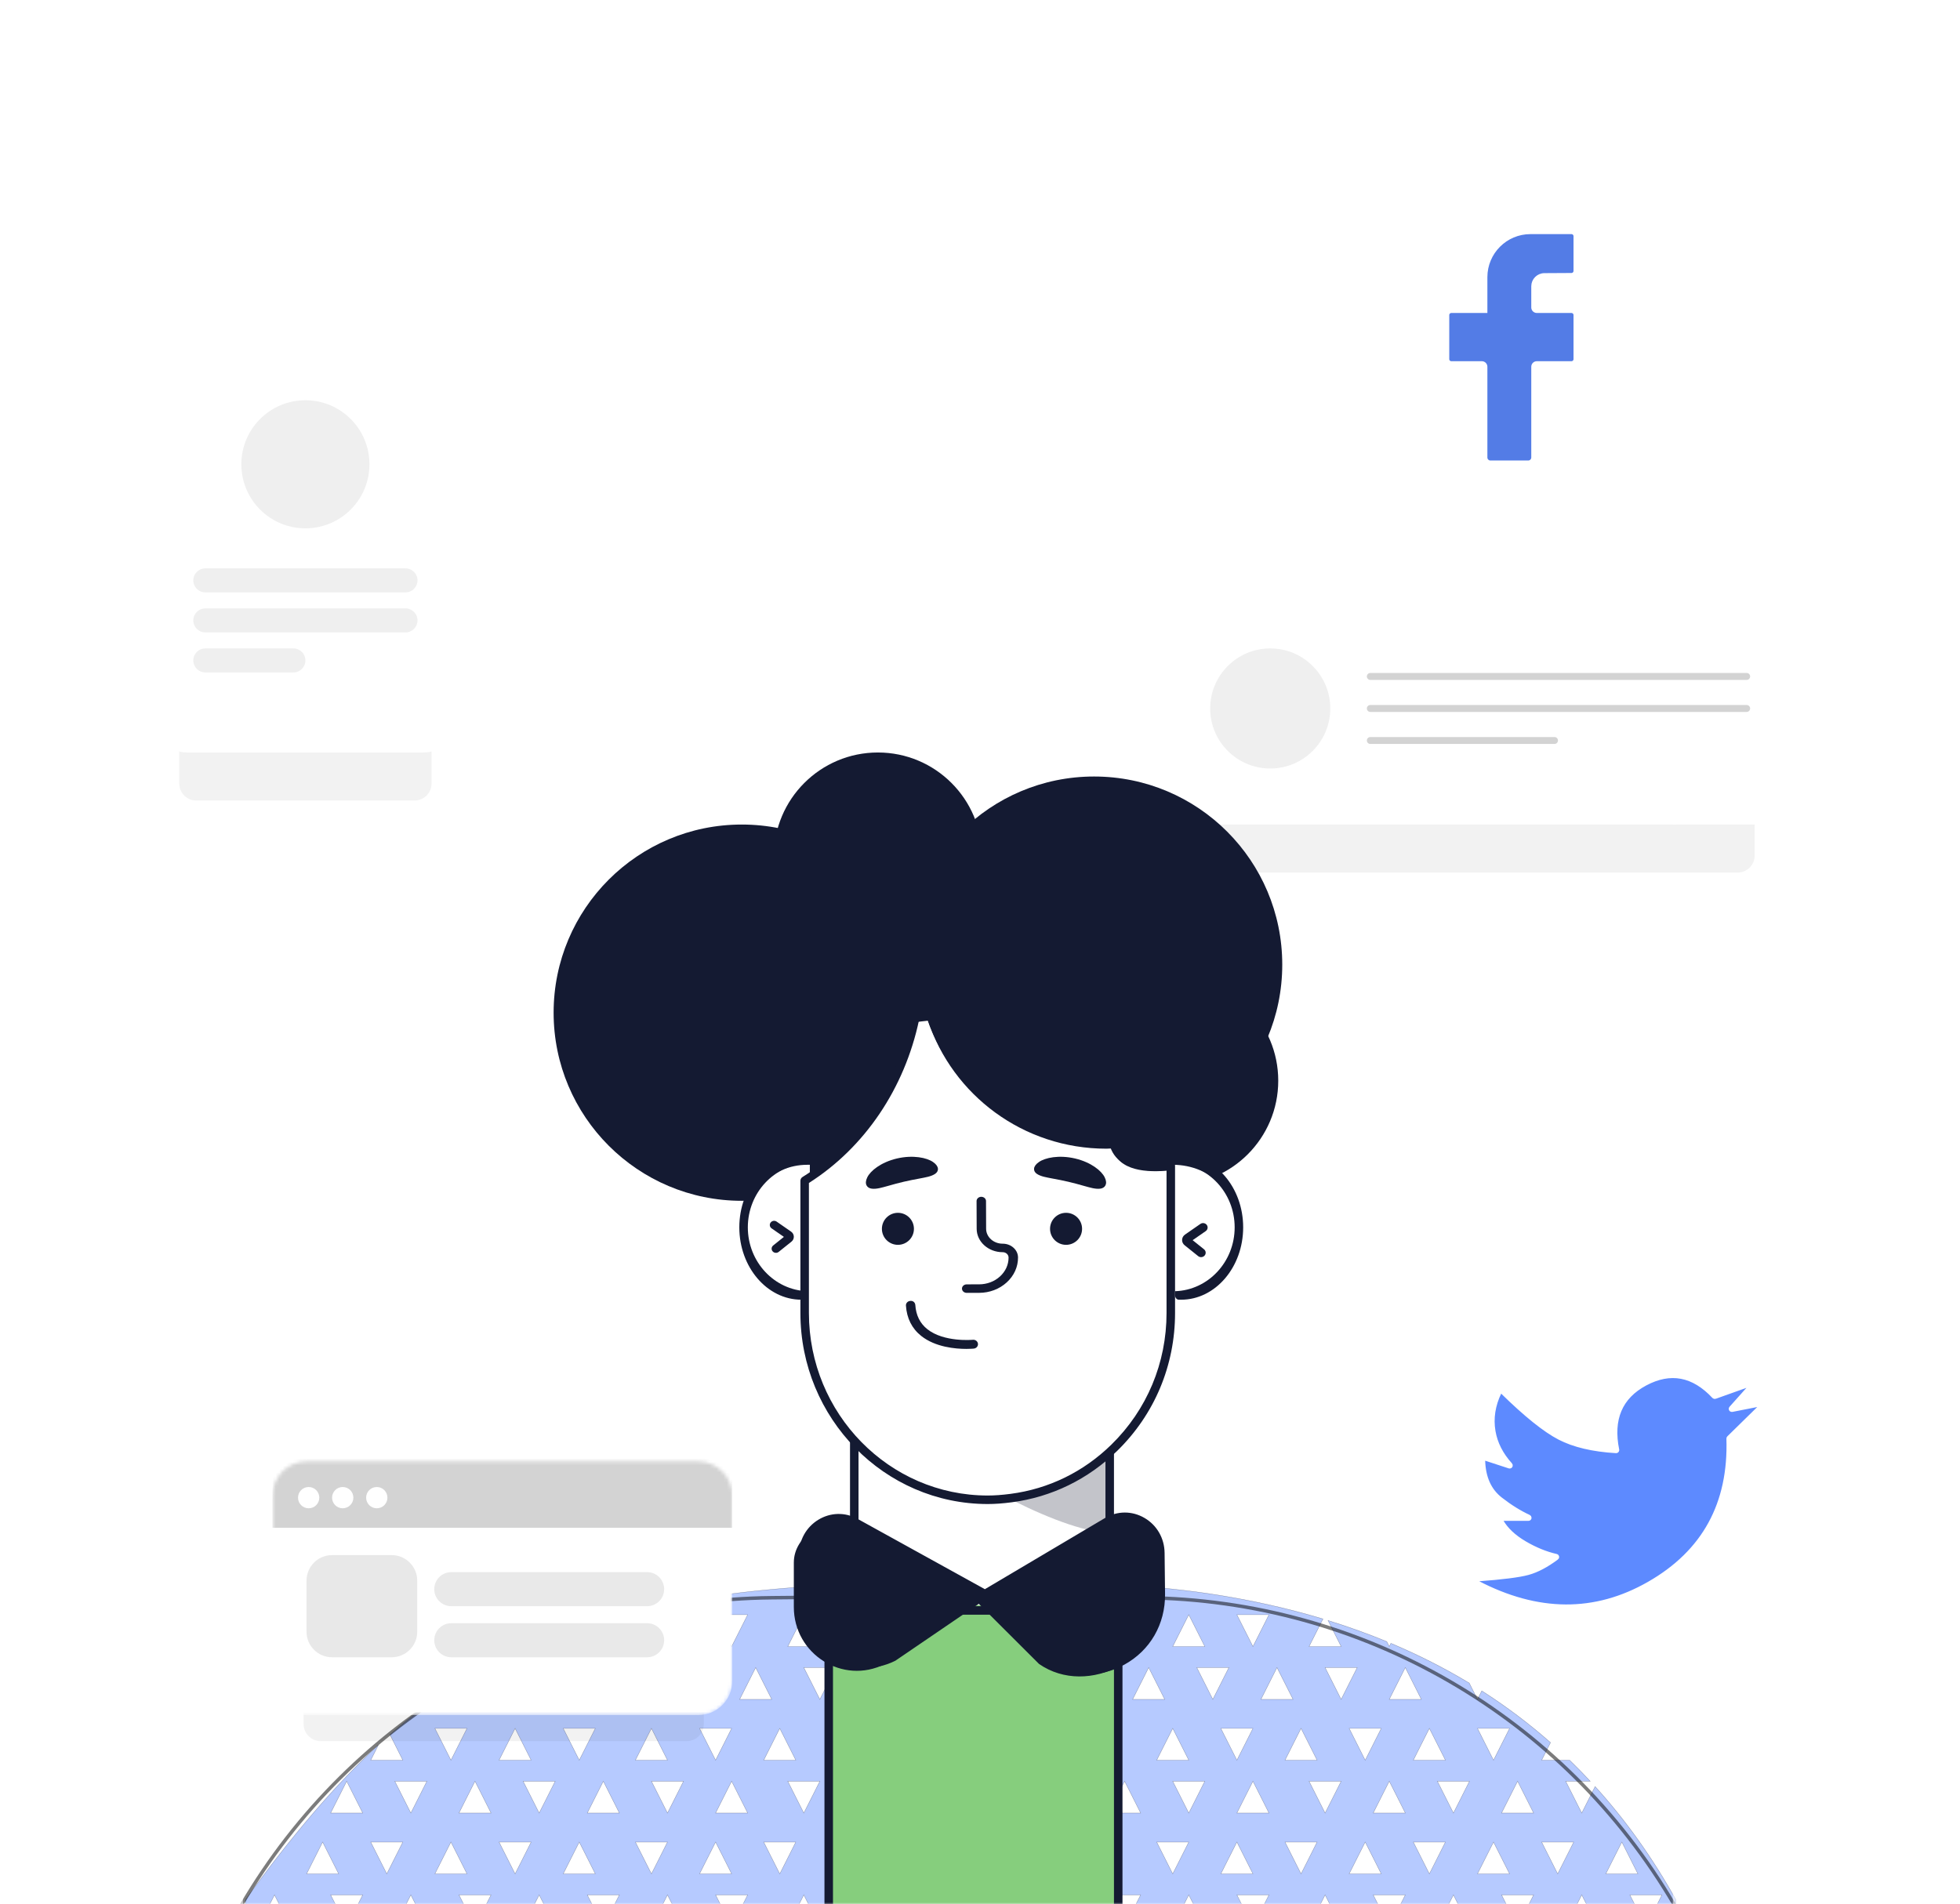 <svg width="565" height="549" viewBox="0 0 565 549" fill="none" xmlns="http://www.w3.org/2000/svg">
<mask id="mask0_176_838" style="mask-type:alpha" maskUnits="userSpaceOnUse" x="0" y="0" width="565" height="549">
<path d="M565 0H0V549H565V0Z" fill="white"/>
</mask>
<g mask="url(#mask0_176_838)">
<path fill-rule="evenodd" clip-rule="evenodd" d="M454.091 78.107V68.1C454.091 67.492 453.598 67 452.991 67H441.176C434.044 67 428.262 72.782 428.262 79.914V89.738H418.372C417.765 89.738 417.272 90.23 417.272 90.838V103.543C417.272 104.15 417.765 104.642 418.372 104.642H427.162C427.77 104.642 428.262 105.135 428.262 105.742V131.898C428.262 132.657 428.877 133.273 429.636 133.273H440.537C441.296 133.273 441.911 132.657 441.911 131.898V105.742C441.911 105.135 442.404 104.642 443.011 104.642H452.991C453.598 104.642 454.091 104.15 454.091 103.543V90.838C454.091 90.23 453.598 89.738 452.991 89.738H443.011C442.404 89.738 441.911 89.246 441.911 88.638V82.55C441.911 80.736 443.377 79.262 445.191 79.251L452.997 79.207C453.602 79.204 454.091 78.712 454.091 78.107Z" fill="#537CE6" stroke="white"/>
<path opacity="0.447" fill-rule="evenodd" clip-rule="evenodd" d="M211.281 459.456C246.485 455.001 311.784 453.992 348.352 459.456C359.96 461.19 370.967 463.626 381.371 466.763L377.36 474.718H386.607L382.824 467.207C388.662 469.014 394.308 471.043 399.763 473.296L400.478 474.718L400.947 473.79C408.887 477.134 416.417 480.955 423.537 485.255L425.908 489.958L427.148 487.498C434.168 491.985 440.773 496.956 446.964 502.411L444.403 507.49L452.465 507.489C454.496 509.454 456.479 511.476 458.413 513.554L451.339 513.556L455.962 522.729L459.817 515.081C468.611 524.772 476.379 535.66 483.119 547.744L483.118 563.858L476.769 563.86L481.393 573.033L483.118 569.606L483.119 590.727L394.426 588.404L393.738 587.883L398.166 579.099H388.919L393.104 587.404L380.604 577.948V588.404H142.17V577.948L130.893 586.476L134.616 579.099H125.368L129.584 587.468L128.348 588.404H70.755L70.754 588.271L79.131 588.272L74.507 579.099L70.754 586.543V566.717L72.196 563.86L70.754 563.858L70.755 547.744C84.143 529.179 96.924 514.291 109.096 503.082L106.873 507.49H116.121L112.404 500.113C115.849 497.103 119.243 494.393 122.588 491.983C125.383 489.97 128.346 487.797 131.687 485.55L132.754 484.839C137.787 481.514 143.685 478.049 151.115 474.717L160.046 474.718L158.504 471.659C162.119 470.279 166.053 468.94 170.358 467.662L173.917 474.718L178.541 465.545L178.078 465.545C187.448 463.173 198.381 461.088 211.281 459.456ZM472.145 579.099H462.898L467.522 588.272L472.145 579.099ZM449.027 579.099L444.403 588.272H453.65L449.027 579.099ZM435.156 579.099H425.908L430.532 588.272L435.156 579.099ZM412.037 579.099L407.414 588.272H416.661L412.037 579.099ZM375.048 579.099L370.424 588.272H379.671L375.048 579.099ZM361.177 579.099H351.929L356.553 588.272L361.177 579.099ZM338.058 579.099L333.434 588.272H342.682L338.058 579.099ZM321.875 579.099H312.628L317.251 588.272L321.875 579.099ZM298.757 579.099L294.133 588.272H303.38L298.757 579.099ZM284.886 579.099H275.638L280.262 588.272L284.886 579.099ZM261.767 579.099L257.143 588.272H266.391L261.767 579.099ZM247.896 579.099H238.649L243.272 588.272L247.896 579.099ZM224.778 579.099L220.154 588.272H229.401L224.778 579.099ZM210.906 579.099H201.659L206.283 588.272L210.906 579.099ZM187.788 579.099L183.164 588.272H192.412L187.788 579.099ZM171.605 579.099H162.358L166.981 588.272L171.605 579.099ZM148.487 579.099L143.863 588.272H153.11L148.487 579.099ZM111.497 579.099L106.873 588.272H116.121L111.497 579.099ZM97.626 579.099H88.379L93.002 588.272L97.626 579.099ZM298.757 563.86H289.509L294.133 573.033L298.757 563.86ZM462.898 563.86L458.274 573.033H467.522L462.898 563.86ZM449.027 563.86H439.779L444.403 573.033L449.027 563.86ZM425.908 563.86L421.285 573.033H430.532L425.908 563.86ZM409.725 563.86H400.478L405.102 573.033L409.725 563.86ZM386.607 563.86L381.983 573.033H391.231L386.607 563.86ZM372.736 563.86H363.488L368.112 573.033L372.736 563.86ZM349.617 563.86L344.994 573.033H354.241L349.617 563.86ZM335.746 563.86H326.499L331.123 573.033L335.746 563.86ZM312.628 563.86L308.004 573.033H317.251L312.628 563.86ZM273.326 563.86L268.703 573.033H277.95L273.326 563.86ZM259.455 563.86H250.208L254.832 573.033L259.455 563.86ZM236.337 563.86L231.713 573.033H240.961L236.337 563.86ZM222.466 563.86H213.218L217.842 573.033L222.466 563.86ZM199.347 563.86L194.724 573.033H203.971L199.347 563.86ZM185.476 563.86H176.229L180.852 573.033L185.476 563.86ZM162.358 563.86L157.734 573.033H166.981L162.358 563.86ZM148.487 563.86H139.239L143.863 573.033L148.487 563.86ZM123.056 563.86L118.433 573.033H127.68L123.056 563.86ZM109.185 563.86H99.938L104.561 573.033L109.185 563.86ZM86.067 563.86L81.443 573.033H90.69L86.067 563.86ZM479.081 546.328H469.833L474.457 555.501L479.081 546.328ZM455.962 546.328L451.339 555.501H460.586L455.962 546.328ZM442.091 546.328H432.844L437.468 555.501L442.091 546.328ZM418.973 546.328L414.349 555.501H423.596L418.973 546.328ZM405.102 546.328H395.854L400.478 555.501L405.102 546.328ZM381.983 546.328L377.36 555.501H386.607L381.983 546.328ZM365.8 546.328H356.553L361.177 555.501L365.8 546.328ZM342.682 546.328L338.058 555.501H347.306L342.682 546.328ZM328.811 546.328H319.563L324.187 555.501L328.811 546.328ZM305.692 546.328L301.069 555.501H310.316L305.692 546.328ZM291.821 546.328H282.574L287.197 555.501L291.821 546.328ZM268.703 546.328L264.079 555.501H273.326L268.703 546.328ZM254.832 546.328H245.584L250.208 555.501L254.832 546.328ZM231.713 546.328L227.089 555.501H236.337L231.713 546.328ZM215.53 546.328H206.283L210.906 555.501L215.53 546.328ZM192.412 546.328L187.788 555.501H197.035L192.412 546.328ZM178.541 546.328H169.293L173.917 555.501L178.541 546.328ZM155.422 546.328L150.798 555.501H160.046L155.422 546.328ZM141.551 546.328H132.304L136.927 555.501L141.551 546.328ZM118.433 546.328L113.809 555.501H123.056L118.433 546.328ZM104.561 546.328H95.314L99.938 555.501L104.561 546.328ZM79.131 546.328L74.507 555.501H83.755L79.131 546.328ZM467.522 531.089L462.898 540.262H472.145L467.522 531.089ZM453.65 531.089H444.403L449.027 540.262L453.65 531.089ZM430.532 531.089L425.908 540.262H435.156L430.532 531.089ZM416.661 531.089H407.414L412.037 540.262L416.661 531.089ZM393.542 531.089L388.919 540.262H398.166L393.542 531.089ZM379.671 531.089H370.424L375.048 540.262L379.671 531.089ZM356.553 531.089L351.929 540.262H361.177L356.553 531.089ZM342.682 531.089H333.434L338.058 540.262L342.682 531.089ZM317.251 531.089L312.628 540.262H321.875L317.251 531.089ZM93.002 531.089L88.379 540.262H97.626L93.002 531.089ZM303.38 531.089H294.133L298.757 540.262L303.38 531.089ZM280.262 531.089L275.638 540.262H284.886L280.262 531.089ZM266.391 531.089H257.143L261.767 540.262L266.391 531.089ZM243.272 531.089L238.649 540.262H247.896L243.272 531.089ZM229.401 531.089H220.154L224.778 540.262L229.401 531.089ZM206.283 531.089L201.659 540.262H210.906L206.283 531.089ZM192.412 531.089H183.164L187.788 540.262L192.412 531.089ZM166.981 531.089L162.358 540.262H171.605L166.981 531.089ZM153.11 531.089H143.863L148.487 540.262L153.11 531.089ZM129.992 531.089L125.368 540.262H134.616L129.992 531.089ZM116.121 531.089H106.873L111.497 540.262L116.121 531.089ZM437.468 513.556L432.844 522.729H442.091L437.468 513.556ZM423.596 513.556H414.349L418.973 522.729L423.596 513.556ZM400.478 513.556L395.854 522.729H405.102L400.478 513.556ZM386.607 513.556H377.36L381.983 522.729L386.607 513.556ZM361.177 513.556L356.553 522.729H365.8L361.177 513.556ZM347.306 513.556H338.058L342.682 522.729L347.306 513.556ZM324.187 513.556L319.563 522.729H328.811L324.187 513.556ZM310.316 513.556H301.069L305.692 522.729L310.316 513.556ZM287.197 513.556L282.574 522.729H291.821L287.197 513.556ZM273.326 513.556H264.079L268.703 522.729L273.326 513.556ZM250.208 513.556L245.584 522.729H254.832L250.208 513.556ZM236.337 513.556H227.089L231.713 522.729L236.337 513.556ZM210.906 513.556L206.283 522.729H215.53L210.906 513.556ZM197.035 513.556H187.788L192.412 522.729L197.035 513.556ZM173.917 513.556L169.293 522.729H178.541L173.917 513.556ZM160.046 513.556H150.798L155.422 522.729L160.046 513.556ZM136.927 513.556L132.304 522.729H141.551L136.927 513.556ZM123.056 513.556H113.809L118.433 522.729L123.056 513.556ZM99.938 513.556L95.314 522.729H104.561L99.938 513.556ZM435.156 498.317H425.908L430.532 507.49L435.156 498.317ZM412.037 498.317L407.414 507.49H416.661L412.037 498.317ZM398.166 498.317H388.919L393.542 507.49L398.166 498.317ZM375.048 498.317L370.424 507.49H379.671L375.048 498.317ZM361.177 498.317H351.929L356.553 507.49L361.177 498.317ZM338.058 498.317L333.434 507.49H342.682L338.058 498.317ZM321.875 498.317H312.628L317.251 507.49L321.875 498.317ZM298.757 498.317L294.133 507.49H303.38L298.757 498.317ZM284.886 498.317H275.638L280.262 507.49L284.886 498.317ZM261.767 498.317L257.143 507.49H266.391L261.767 498.317ZM247.896 498.317H238.649L243.272 507.49L247.896 498.317ZM224.778 498.317L220.154 507.49H229.401L224.778 498.317ZM210.906 498.317H201.659L206.283 507.49L210.906 498.317ZM187.788 498.317L183.164 507.49H192.412L187.788 498.317ZM171.605 498.317H162.358L166.981 507.49L171.605 498.317ZM148.487 498.317L143.863 507.49H153.11L148.487 498.317ZM134.616 498.317H125.368L129.992 507.49L134.616 498.317ZM405.102 480.784L400.478 489.958H409.725L405.102 480.784ZM391.231 480.784H381.983L386.607 489.958L391.231 480.784ZM368.112 480.784L363.488 489.958H372.736L368.112 480.784ZM354.241 480.784H344.994L349.617 489.958L354.241 480.784ZM331.123 480.784L326.499 489.958H335.746L331.123 480.784ZM317.251 480.784H308.004L312.628 489.958L317.251 480.784ZM294.133 480.784L289.509 489.958H298.757L294.133 480.784ZM277.95 480.784H268.703L273.326 489.958L277.95 480.784ZM254.832 480.784L250.208 489.958H259.455L254.832 480.784ZM240.961 480.784H231.713L236.337 489.958L240.961 480.784ZM217.842 480.784L213.218 489.958H222.466L217.842 480.784ZM203.971 480.784H194.724L199.347 489.958L203.971 480.784ZM180.852 480.784L176.229 489.958H185.476L180.852 480.784ZM166.981 480.784H157.734L162.358 489.958L166.981 480.784ZM143.863 480.784L139.239 489.958H148.487L143.863 480.784ZM365.8 465.545H356.553L361.177 474.718L365.8 465.545ZM342.682 465.545L338.058 474.718H347.306L342.682 465.545ZM328.811 465.545H319.563L324.187 474.718L328.811 465.545ZM305.692 465.545L301.069 474.718H310.316L305.692 465.545ZM291.821 465.545H282.574L287.197 474.718L291.821 465.545ZM268.703 465.545L264.079 474.718H273.326L268.703 465.545ZM254.832 465.545H245.584L250.208 474.718L254.832 465.545ZM231.713 465.545L227.089 474.718H236.337L231.713 465.545ZM215.53 465.545H206.283L210.906 474.718L215.53 465.545ZM192.412 465.545L187.788 474.718H197.035L192.412 465.545Z" fill="#5D8AFF" stroke="#141A32" stroke-width="0.1"/>
<path d="M482.727 549.327C450.903 494.926 392.833 461.251 329.81 460.652L310.034 460.464" stroke="black" stroke-opacity="0.515"/>
<path d="M69.571 549.327C101.394 494.926 159.465 461.251 222.488 460.652L242.264 460.464" stroke="black" stroke-opacity="0.515"/>
<path d="M69.571 659.894V52.855C69.571 28.634 89.206 9 113.426 9H438.873C463.093 9 482.727 28.634 482.727 52.855V659.894" stroke="url(#paint0_linear_176_838)" stroke-opacity="0.515"/>
<g opacity="0.104" filter="url(#filter0_f_176_838)">
<path d="M500.9 189.258H353.765C351.053 189.258 348.855 191.456 348.855 194.167V246.669C348.855 249.38 351.053 251.578 353.765 251.578H500.9C503.611 251.578 505.809 249.38 505.809 246.669V194.167C505.809 191.456 503.611 189.258 500.9 189.258Z" fill="black" fill-opacity="0.485"/>
</g>
<g opacity="0.104" filter="url(#filter1_f_176_838)">
<path d="M119.494 110.782H56.578C53.867 110.782 51.669 112.98 51.669 115.691V225.896C51.669 228.607 53.867 230.805 56.578 230.805H119.494C122.205 230.805 124.403 228.607 124.403 225.896V115.691C124.403 112.98 122.205 110.782 119.494 110.782Z" fill="black" fill-opacity="0.485"/>
</g>
<g opacity="0.104" filter="url(#filter2_f_176_838)">
<path fill-rule="evenodd" clip-rule="evenodd" d="M92.426 436.229H197.971C200.682 436.229 202.88 438.426 202.88 441.138V497.084C202.88 499.795 200.682 501.993 197.971 501.993H92.426C89.715 501.993 87.517 499.795 87.517 497.084V441.138C87.517 438.426 89.715 436.229 92.426 436.229Z" fill="black" fill-opacity="0.485"/>
</g>
<path d="M512.147 170.793H342.516C337.094 170.793 332.698 175.189 332.698 180.612V227.911C332.698 233.334 337.094 237.729 342.516 237.729H512.147C517.569 237.729 521.965 233.334 521.965 227.911V180.612C521.965 175.189 517.569 170.793 512.147 170.793Z" fill="white"/>
<path d="M122.073 96.933H54C48.577 96.933 44.182 101.329 44.182 106.751V207.138C44.182 212.56 48.577 216.956 54 216.956H122.073C127.495 216.956 131.891 212.56 131.891 207.138V106.751C131.891 101.329 127.495 96.933 122.073 96.933Z" fill="white"/>
<path d="M88.036 152.328C98.234 152.328 106.501 144.061 106.501 133.863C106.501 123.665 98.234 115.398 88.036 115.398C77.838 115.398 69.571 123.665 69.571 133.863C69.571 144.061 77.838 152.328 88.036 152.328Z" fill="#EFEFEF"/>
<path d="M116.888 163.869H59.185C57.273 163.869 55.723 165.419 55.723 167.331C55.723 169.243 57.273 170.793 59.185 170.793H116.888C118.8 170.793 120.35 169.243 120.35 167.331C120.35 165.419 118.8 163.869 116.888 163.869Z" fill="#EFEFEF"/>
<path d="M116.888 175.41H59.185C57.273 175.41 55.723 176.96 55.723 178.872C55.723 180.784 57.273 182.334 59.185 182.334H116.888C118.8 182.334 120.35 180.784 120.35 178.872C120.35 176.96 118.8 175.41 116.888 175.41Z" fill="#EFEFEF"/>
<path d="M84.574 186.95H59.185C57.273 186.95 55.723 188.5 55.723 190.412C55.723 192.325 57.273 193.875 59.185 193.875H84.574C86.487 193.875 88.037 192.325 88.037 190.412C88.037 188.5 86.487 186.95 84.574 186.95Z" fill="#EFEFEF"/>
<mask id="mask1_176_838" style="mask-type:alpha" maskUnits="userSpaceOnUse" x="78" y="421" width="134" height="74">
<path d="M88.363 421.364H201.272C206.695 421.364 211.09 425.76 211.09 431.182V484.674C211.09 490.096 206.695 494.492 201.272 494.492H88.363C82.941 494.492 78.545 490.096 78.545 484.674V431.182C78.545 425.76 82.941 421.364 88.363 421.364Z" fill="white"/>
</mask>
<g mask="url(#mask1_176_838)">
<path d="M88.363 421.364H201.272C206.695 421.364 211.09 425.76 211.09 431.182V484.674C211.09 490.096 206.695 494.492 201.272 494.492H88.363C82.941 494.492 78.545 490.096 78.545 484.674V431.182C78.545 425.76 82.941 421.364 88.363 421.364Z" fill="white"/>
<g opacity="0.567">
<path d="M186.545 468H130.091C127.38 468 125.182 470.198 125.182 472.909C125.182 475.62 127.38 477.818 130.091 477.818H186.545C189.256 477.818 191.454 475.62 191.454 472.909C191.454 470.198 189.256 468 186.545 468Z" fill="#D8D8D8"/>
<path d="M186.545 453.273H130.091C127.38 453.273 125.182 455.471 125.182 458.182C125.182 460.893 127.38 463.091 130.091 463.091H186.545C189.256 463.091 191.454 460.893 191.454 458.182C191.454 455.471 189.256 453.273 186.545 453.273Z" fill="#D8D8D8"/>
</g>
<path fill-rule="evenodd" clip-rule="evenodd" d="M211.09 418.909V440.492H78.545L78.545 418.909H211.09Z" fill="#D3D3D3"/>
<path d="M88.976 434.864C90.671 434.864 92.045 433.49 92.045 431.796C92.045 430.101 90.671 428.728 88.976 428.728C87.282 428.728 85.908 430.101 85.908 431.796C85.908 433.49 87.282 434.864 88.976 434.864Z" fill="white"/>
<path opacity="0.567" d="M112.909 448.364H95.727C91.66 448.364 88.363 451.661 88.363 455.727V470.455C88.363 474.522 91.66 477.818 95.727 477.818H112.909C116.976 477.818 120.272 474.522 120.272 470.455V455.727C120.272 451.661 116.976 448.364 112.909 448.364Z" fill="#D8D8D8"/>
<path d="M98.795 434.864C100.489 434.864 101.863 433.49 101.863 431.796C101.863 430.101 100.489 428.728 98.795 428.728C97.1 428.728 95.727 430.101 95.727 431.796C95.727 433.49 97.1 434.864 98.795 434.864Z" fill="white"/>
<path d="M108.613 434.864C110.308 434.864 111.681 433.49 111.681 431.796C111.681 430.101 110.308 428.728 108.613 428.728C106.919 428.728 105.545 430.101 105.545 431.796C105.545 433.49 106.919 434.864 108.613 434.864Z" fill="white"/>
</g>
<path d="M315.388 332.363C345.344 332.363 369.629 308.078 369.629 278.122C369.629 248.165 345.344 223.88 315.388 223.88C285.431 223.88 261.146 248.165 261.146 278.122C261.146 308.078 285.431 332.363 315.388 332.363Z" fill="#141A32"/>
<path d="M213.83 346.211C243.787 346.211 268.071 321.927 268.071 291.97C268.071 262.014 243.787 237.729 213.83 237.729C183.873 237.729 159.589 262.014 159.589 291.97C159.589 321.927 183.873 346.211 213.83 346.211Z" fill="#141A32"/>
<path d="M338.469 341.595C355.04 341.595 368.474 328.161 368.474 311.589C368.474 295.018 355.04 281.583 338.469 281.583C321.897 281.583 308.463 295.018 308.463 311.589C308.463 328.161 321.897 341.595 338.469 341.595Z" fill="#141A32"/>
<path d="M253.068 276.968C269.64 276.968 283.074 263.533 283.074 246.962C283.074 230.39 269.64 216.956 253.068 216.956C236.497 216.956 223.062 230.39 223.062 246.962C223.062 263.533 236.497 276.968 253.068 276.968Z" fill="#141A32"/>
<path d="M281.918 502.011C302.314 502.011 318.85 486.077 318.85 466.422V392.191C318.85 372.535 302.314 356.598 281.918 356.598C261.522 356.598 244.989 372.535 244.989 392.191V466.422C244.989 486.077 261.522 502.011 281.918 502.011Z" fill="white"/>
<path d="M283.072 357.546C302.699 357.546 318.665 372.885 318.665 391.741V465.712C318.665 484.569 302.699 499.909 283.072 499.909C263.449 499.909 247.483 484.569 247.483 465.712V391.741C247.483 372.885 263.449 357.546 283.072 357.546ZM283.072 502.364C304.051 502.364 321.119 485.9 321.119 465.669V391.784C321.119 371.55 304.051 355.091 283.072 355.091C262.096 355.091 245.028 371.55 245.028 391.784V465.669C245.028 485.9 262.096 502.364 283.072 502.364Z" fill="#141A32"/>
<path opacity="0.255" d="M318.85 441.999C309.902 441.039 298.581 436.109 288.844 430.988C300.427 429.504 310.835 424.31 318.85 416.61V441.999Z" fill="#141A32"/>
<path d="M338.083 335.825C349.132 335.825 358.088 344.608 358.088 355.444C358.088 366.28 349.132 375.063 338.083 375.063H337.315V335.825H338.083Z" fill="white"/>
<path d="M338.727 335.454C348.247 335.735 355.909 343.884 355.909 353.865C355.909 363.842 348.247 371.992 338.727 372.273V335.454ZM339.824 374.727H340.47C350.335 374.727 358.363 365.368 358.363 353.865C358.363 342.359 350.335 333 340.47 333H339.824C339.219 333 338.727 333.57 338.727 334.279V373.447C338.727 374.156 339.219 374.727 339.824 374.727Z" fill="#141A32"/>
<path d="M232.722 335.825H233.448V375.063H232.722C222.277 375.063 213.812 366.28 213.812 355.444C213.812 344.608 222.277 335.825 232.722 335.825Z" fill="white"/>
<path d="M232.755 335.454V372.273C223.235 371.992 215.573 363.842 215.573 353.865C215.573 343.884 223.235 335.735 232.755 335.454ZM231.012 374.727H231.658C232.265 374.727 232.755 374.156 232.755 373.447V334.279C232.755 333.57 232.265 333 231.658 333H231.012C221.145 333 213.119 342.359 213.119 353.865C213.119 365.368 221.145 374.727 231.012 374.727Z" fill="#141A32"/>
<path d="M263.272 294.838C264.589 294.61 266.004 294.42 267.522 294.279C274.618 315.706 294.939 331.185 318.943 331.185C319.546 331.185 320.129 331.117 320.727 331.097C322.366 337.652 330.678 338.146 337.314 337.432V375.914V379.474C337.314 394.591 331.016 408.207 320.943 417.905C312.95 425.605 302.57 430.796 291.017 432.283C288.787 432.569 286.532 432.767 284.226 432.767C254.907 432.767 231.14 408.906 231.14 379.474V375.914V341.722C247.433 331.793 259.241 314.769 263.272 294.838Z" fill="white"/>
<path d="M336.273 337.415V378.547C336.273 392.983 330.628 406.464 320.379 416.502C312.366 424.352 302.318 429.262 291.322 430.702C288.811 431.027 286.716 431.182 284.729 431.182C256.306 431.182 233.182 407.568 233.182 378.547V341.066C249.261 330.857 260.779 313.792 264.939 294.037C265.679 293.919 266.449 293.817 267.252 293.727C274.972 316.047 295.743 330.97 319.258 330.97C319.549 330.97 319.838 330.954 320.129 330.939C321.483 334.618 325.477 338.266 336.273 337.415ZM284.729 433.636C286.822 433.636 289.017 433.477 291.634 433.137C303.155 431.632 313.682 426.493 322.078 418.277C332.815 407.773 338.728 393.667 338.728 378.559V336.113C338.728 335.75 338.577 335.405 338.311 335.162C338.051 334.919 337.695 334.801 337.344 334.842C331.204 335.504 323.614 335.111 322.211 329.405C322.068 328.822 321.577 328.433 320.953 328.439C320.692 328.449 320.431 328.467 320.173 328.485C319.86 328.505 319.544 328.528 319.223 328.528C296.471 328.528 276.418 313.908 269.32 292.143C269.137 291.581 268.576 291.248 268.012 291.273C266.47 291.425 265.034 291.617 263.696 291.852C263.187 291.941 262.783 292.34 262.678 292.856C258.773 312.487 247.347 329.436 231.332 339.352C230.956 339.582 230.728 339.999 230.728 340.443V378.559C230.728 408.926 254.951 433.636 284.729 433.636Z" fill="#141A32"/>
<path d="M223.677 361.214C223.955 361.214 224.238 361.123 224.47 360.938L228.15 357.988C228.602 357.625 228.853 357.088 228.831 356.519C228.811 355.95 228.523 355.431 228.045 355.098L223.876 352.207C223.317 351.821 222.544 351.943 222.141 352.481C221.741 353.021 221.868 353.77 222.424 354.157L225.97 356.615L222.884 359.09C222.355 359.515 222.28 360.269 222.72 360.78C222.966 361.066 223.319 361.214 223.677 361.214Z" fill="#141A32"/>
<path d="M343.224 357.545H343.197H343.224ZM346.235 362.455C346.615 362.455 346.993 362.296 347.251 361.993C347.719 361.449 347.642 360.647 347.08 360.195L343.799 357.564L347.566 354.95C348.16 354.539 348.297 353.742 347.872 353.17C347.444 352.593 346.618 352.466 346.029 352.877L341.597 355.95C341.084 356.305 340.778 356.856 340.757 357.461C340.733 358.066 341 358.638 341.483 359.024L345.392 362.161C345.64 362.358 345.939 362.455 346.235 362.455Z" fill="#141A32"/>
<path d="M263.454 354.29C263.454 356.842 261.387 358.906 258.838 358.906C256.289 358.906 254.222 356.842 254.222 354.29C254.222 351.741 256.289 349.674 258.838 349.674C261.387 349.674 263.454 351.741 263.454 354.29Z" fill="#141A32"/>
<path d="M311.925 354.29C311.925 356.842 309.86 358.906 307.307 358.906C304.757 358.906 302.692 356.842 302.692 354.29C302.692 351.741 304.757 349.674 307.307 349.674C309.86 349.674 311.925 351.741 311.925 354.29Z" fill="#141A32"/>
<path d="M269.578 338.43C268.454 339.208 266.767 339.455 265.152 339.773C263.517 340.067 261.884 340.397 260.476 340.727C259.066 341.056 257.459 341.485 255.877 341.945C254.293 342.373 252.683 342.898 251.283 342.71C249.936 342.544 249.053 341.375 250.003 339.459C250.881 337.606 253.891 335.11 258.557 334.009C263.223 332.927 267.192 333.791 268.956 335.025C270.811 336.285 270.668 337.694 269.578 338.43Z" fill="#141A32"/>
<path d="M298.876 338.429C300.001 339.208 301.69 339.455 303.304 339.773C304.939 340.066 306.572 340.395 307.979 340.727C309.391 341.056 310.995 341.483 312.58 341.944C314.161 342.373 315.775 342.898 317.174 342.71C318.519 342.544 319.403 341.374 318.452 339.46C317.576 337.606 314.565 335.111 309.899 334.009C305.235 332.928 301.263 333.789 299.501 335.024C297.643 336.285 297.788 337.693 298.876 338.429Z" fill="#141A32"/>
<path d="M278.665 372.755H278.668L282.254 372.748C285.259 372.74 288.079 371.671 290.196 369.745C292.31 367.821 293.471 365.267 293.46 362.553C293.457 361.49 292.994 360.489 292.157 359.737C291.326 358.987 290.218 358.575 289.043 358.575H289.016C286.403 358.575 284.272 356.649 284.264 354.281L284.234 346.278C284.232 345.604 283.624 345.057 282.872 345.057H282.867C282.117 345.06 281.507 345.611 281.51 346.288L281.54 354.291C281.553 358.007 284.905 361.026 289.019 361.026H289.041C289.49 361.026 289.912 361.183 290.231 361.47C290.553 361.759 290.733 362.149 290.735 362.563C290.743 364.622 289.863 366.561 288.259 368.024C286.657 369.483 284.52 370.292 282.248 370.296L278.663 370.304C277.911 370.306 277.3 370.853 277.303 371.532C277.306 372.208 277.916 372.755 278.665 372.755Z" fill="#141A32"/>
<path d="M278.571 388.912C279.797 388.912 280.6 388.833 280.708 388.823C281.451 388.749 281.991 388.123 281.912 387.422C281.834 386.717 281.167 386.198 280.423 386.283C280.339 386.29 272.103 387.044 267.298 383.211C265.209 381.55 264.051 379.212 263.856 376.266C263.807 375.566 263.243 374.983 262.419 375.072C261.67 375.116 261.101 375.721 261.15 376.427C261.394 380.096 262.877 383.04 265.554 385.171C269.643 388.424 275.463 388.912 278.571 388.912Z" fill="#141A32"/>
<path d="M321.158 592.028V462.772H238.065V592.028H321.158Z" fill="#86CE7D"/>
<path d="M321.119 593.182H240.119V465.545H321.119V593.182ZM238.939 593.182H322.299C323.002 593.182 323.573 592.965 323.573 592.696V463.576C323.573 463.309 323.002 463.091 322.299 463.091H238.939C238.233 463.091 237.664 463.309 237.664 463.576V592.696C237.664 592.965 238.233 593.182 238.939 593.182Z" fill="#141A32"/>
<path d="M281.623 461.882L255.035 479.802C242.963 485.831 228.833 476.944 228.833 463.324V450.523C228.833 442.637 238.129 437.1 244.99 440.845C259.068 447.772 269.455 453.158 276.149 457.002C277.595 457.832 280.046 458.635 283.5 459.409L319.091 438.546C325.908 434.556 334.957 441.623 335.046 449.591V460.637C335.24 478.001 313.666 489.574 299.515 479.741L281.623 461.882Z" fill="#141A32"/>
<path d="M301.495 477.818H301.471H301.495ZM279.392 461.728L254.547 478.552C249.413 481.114 243.28 480.815 238.286 477.655C233.287 474.498 230.301 469.044 230.301 463.061V450.195C230.301 446.931 231.95 443.983 234.705 442.31C237.463 440.64 240.801 440.557 243.622 442.114L279.392 461.728ZM321.987 438.545C323.483 438.545 324.979 438.95 326.347 439.766C329.101 441.403 330.768 444.364 330.805 447.681L330.936 459.622C331.02 467.372 327.173 474.171 320.639 477.821C314.143 481.447 306.641 481.03 300.548 476.707L284.301 459.938L317.571 439.797C318.953 438.962 320.469 438.545 321.987 438.545ZM313.526 482.727C317.105 482.727 320.698 481.814 324.061 479.975C331.539 475.89 335.943 468.268 335.845 459.59L335.712 447.718C335.664 443.5 333.5 439.732 329.916 437.646C326.331 435.555 322.069 435.575 318.503 437.687L283.903 458.19L247.213 437.916C243.62 435.936 239.391 436.034 235.893 438.171C232.39 440.31 230.301 444.079 230.301 448.255V461.11C230.301 467.98 233.704 474.25 239.401 477.877C245.099 481.502 252.09 481.853 258.107 478.81L283.77 461.313L300.793 478.512L300.963 478.658C304.808 481.362 309.152 482.727 313.526 482.727Z" fill="#141A32"/>
<path d="M365.012 9C365.012 28.121 349.573 43.622 330.528 43.622H221.77C202.725 43.622 187.286 28.121 187.286 9" stroke="url(#paint1_linear_176_838)" stroke-opacity="0.515"/>
<path opacity="0.414" d="M366.166 221.572C375.727 221.572 383.477 213.822 383.477 204.261C383.477 194.701 375.727 186.95 366.166 186.95C356.606 186.95 348.855 194.701 348.855 204.261C348.855 213.822 356.606 221.572 366.166 221.572Z" fill="#D8D8D8"/>
<path d="M395.019 204.261H503.501" stroke="#979797" stroke-opacity="0.424" stroke-width="2" stroke-linecap="round"/>
<path d="M395.019 195.029H503.501" stroke="#979797" stroke-opacity="0.424" stroke-width="2" stroke-linecap="round"/>
<path d="M395.019 213.494H448.106" stroke="#979797" stroke-opacity="0.424" stroke-width="2" stroke-linecap="round"/>
<path fill-rule="evenodd" clip-rule="evenodd" d="M432.961 401.33C439.747 407.986 445.252 412.41 449.474 414.603C453.667 416.78 459.124 418.069 465.846 418.471V418.471C466.063 418.487 466.251 418.325 466.268 418.109C466.27 418.077 466.269 418.044 466.263 418.012C464.474 409.172 467.157 402.839 474.312 399.011C481.531 395.149 488.1 396.389 494.018 402.732C494.127 402.837 494.286 402.874 494.427 402.821L503.661 399.528C503.866 399.455 504.09 399.562 504.163 399.766C504.211 399.901 504.182 400.052 504.086 400.159L498.934 405.935C498.789 406.097 498.803 406.345 498.965 406.49C499.057 406.571 499.182 406.606 499.302 406.582L506.804 405.11C507.017 405.068 507.224 405.207 507.265 405.42C507.291 405.55 507.249 405.683 507.155 405.776L498.282 414.479C498.201 414.554 498.158 414.66 498.162 414.77C498.773 433.525 491.154 447.437 475.305 456.505C459.765 465.397 443.274 465.285 425.834 456.17L425.834 456.171C425.643 456.068 425.571 455.83 425.674 455.639C425.739 455.518 425.862 455.44 425.999 455.433C433.09 454.912 437.935 454.295 440.533 453.582C443.097 452.877 445.85 451.426 448.793 449.229L448.795 449.231C448.969 449.101 449.004 448.855 448.874 448.681C448.819 448.608 448.739 448.556 448.649 448.534C445.613 447.839 442.576 446.598 439.539 444.811C436.483 443.013 434.273 440.937 432.909 438.586C432.8 438.398 432.861 438.157 433.047 438.046C433.11 438.008 433.181 437.989 433.254 437.99H440.608C440.825 437.987 440.999 437.809 440.996 437.593C440.995 437.439 440.904 437.301 440.764 437.24C438.037 435.981 435.311 434.282 432.585 432.143C429.391 429.637 427.737 425.923 427.623 421C427.618 420.783 427.79 420.604 428.007 420.599C428.05 420.598 428.092 420.603 428.132 420.618L435.065 422.885C435.272 422.952 435.493 422.838 435.56 422.632C435.603 422.498 435.571 422.35 435.475 422.247C432.81 419.304 431.184 416.106 430.598 412.654C429.963 408.918 430.545 405.183 432.343 401.448L432.339 401.446C432.432 401.251 432.667 401.167 432.863 401.26C432.899 401.278 432.933 401.3 432.962 401.328L432.961 401.33Z" fill="#5D8AFF" stroke="white"/>
</g>
<defs>
<filter id="filter0_f_176_838" x="338.855" y="179.258" width="176.953" height="82.32" filterUnits="userSpaceOnUse" color-interpolation-filters="sRGB">
<feFlood flood-opacity="0" result="BackgroundImageFix"/>
<feBlend mode="normal" in="SourceGraphic" in2="BackgroundImageFix" result="shape"/>
<feGaussianBlur stdDeviation="5" result="effect1_foregroundBlur_176_838"/>
</filter>
<filter id="filter1_f_176_838" x="41.669" y="100.782" width="92.734" height="140.023" filterUnits="userSpaceOnUse" color-interpolation-filters="sRGB">
<feFlood flood-opacity="0" result="BackgroundImageFix"/>
<feBlend mode="normal" in="SourceGraphic" in2="BackgroundImageFix" result="shape"/>
<feGaussianBlur stdDeviation="5" result="effect1_foregroundBlur_176_838"/>
</filter>
<filter id="filter2_f_176_838" x="77.517" y="426.229" width="135.363" height="85.765" filterUnits="userSpaceOnUse" color-interpolation-filters="sRGB">
<feFlood flood-opacity="0" result="BackgroundImageFix"/>
<feBlend mode="normal" in="SourceGraphic" in2="BackgroundImageFix" result="shape"/>
<feGaussianBlur stdDeviation="5" result="effect1_foregroundBlur_176_838"/>
</filter>
<linearGradient id="paint0_linear_176_838" x1="276.149" y1="9" x2="276" y2="548" gradientUnits="userSpaceOnUse">
<stop stop-color="white"/>
<stop offset="1" stop-color="white"/>
</linearGradient>
<linearGradient id="paint1_linear_176_838" x1="276.149" y1="9" x2="276.148" y2="37.67" gradientUnits="userSpaceOnUse">
<stop stop-color="white"/>
<stop offset="1" stop-color="white"/>
</linearGradient>
</defs>
</svg>
